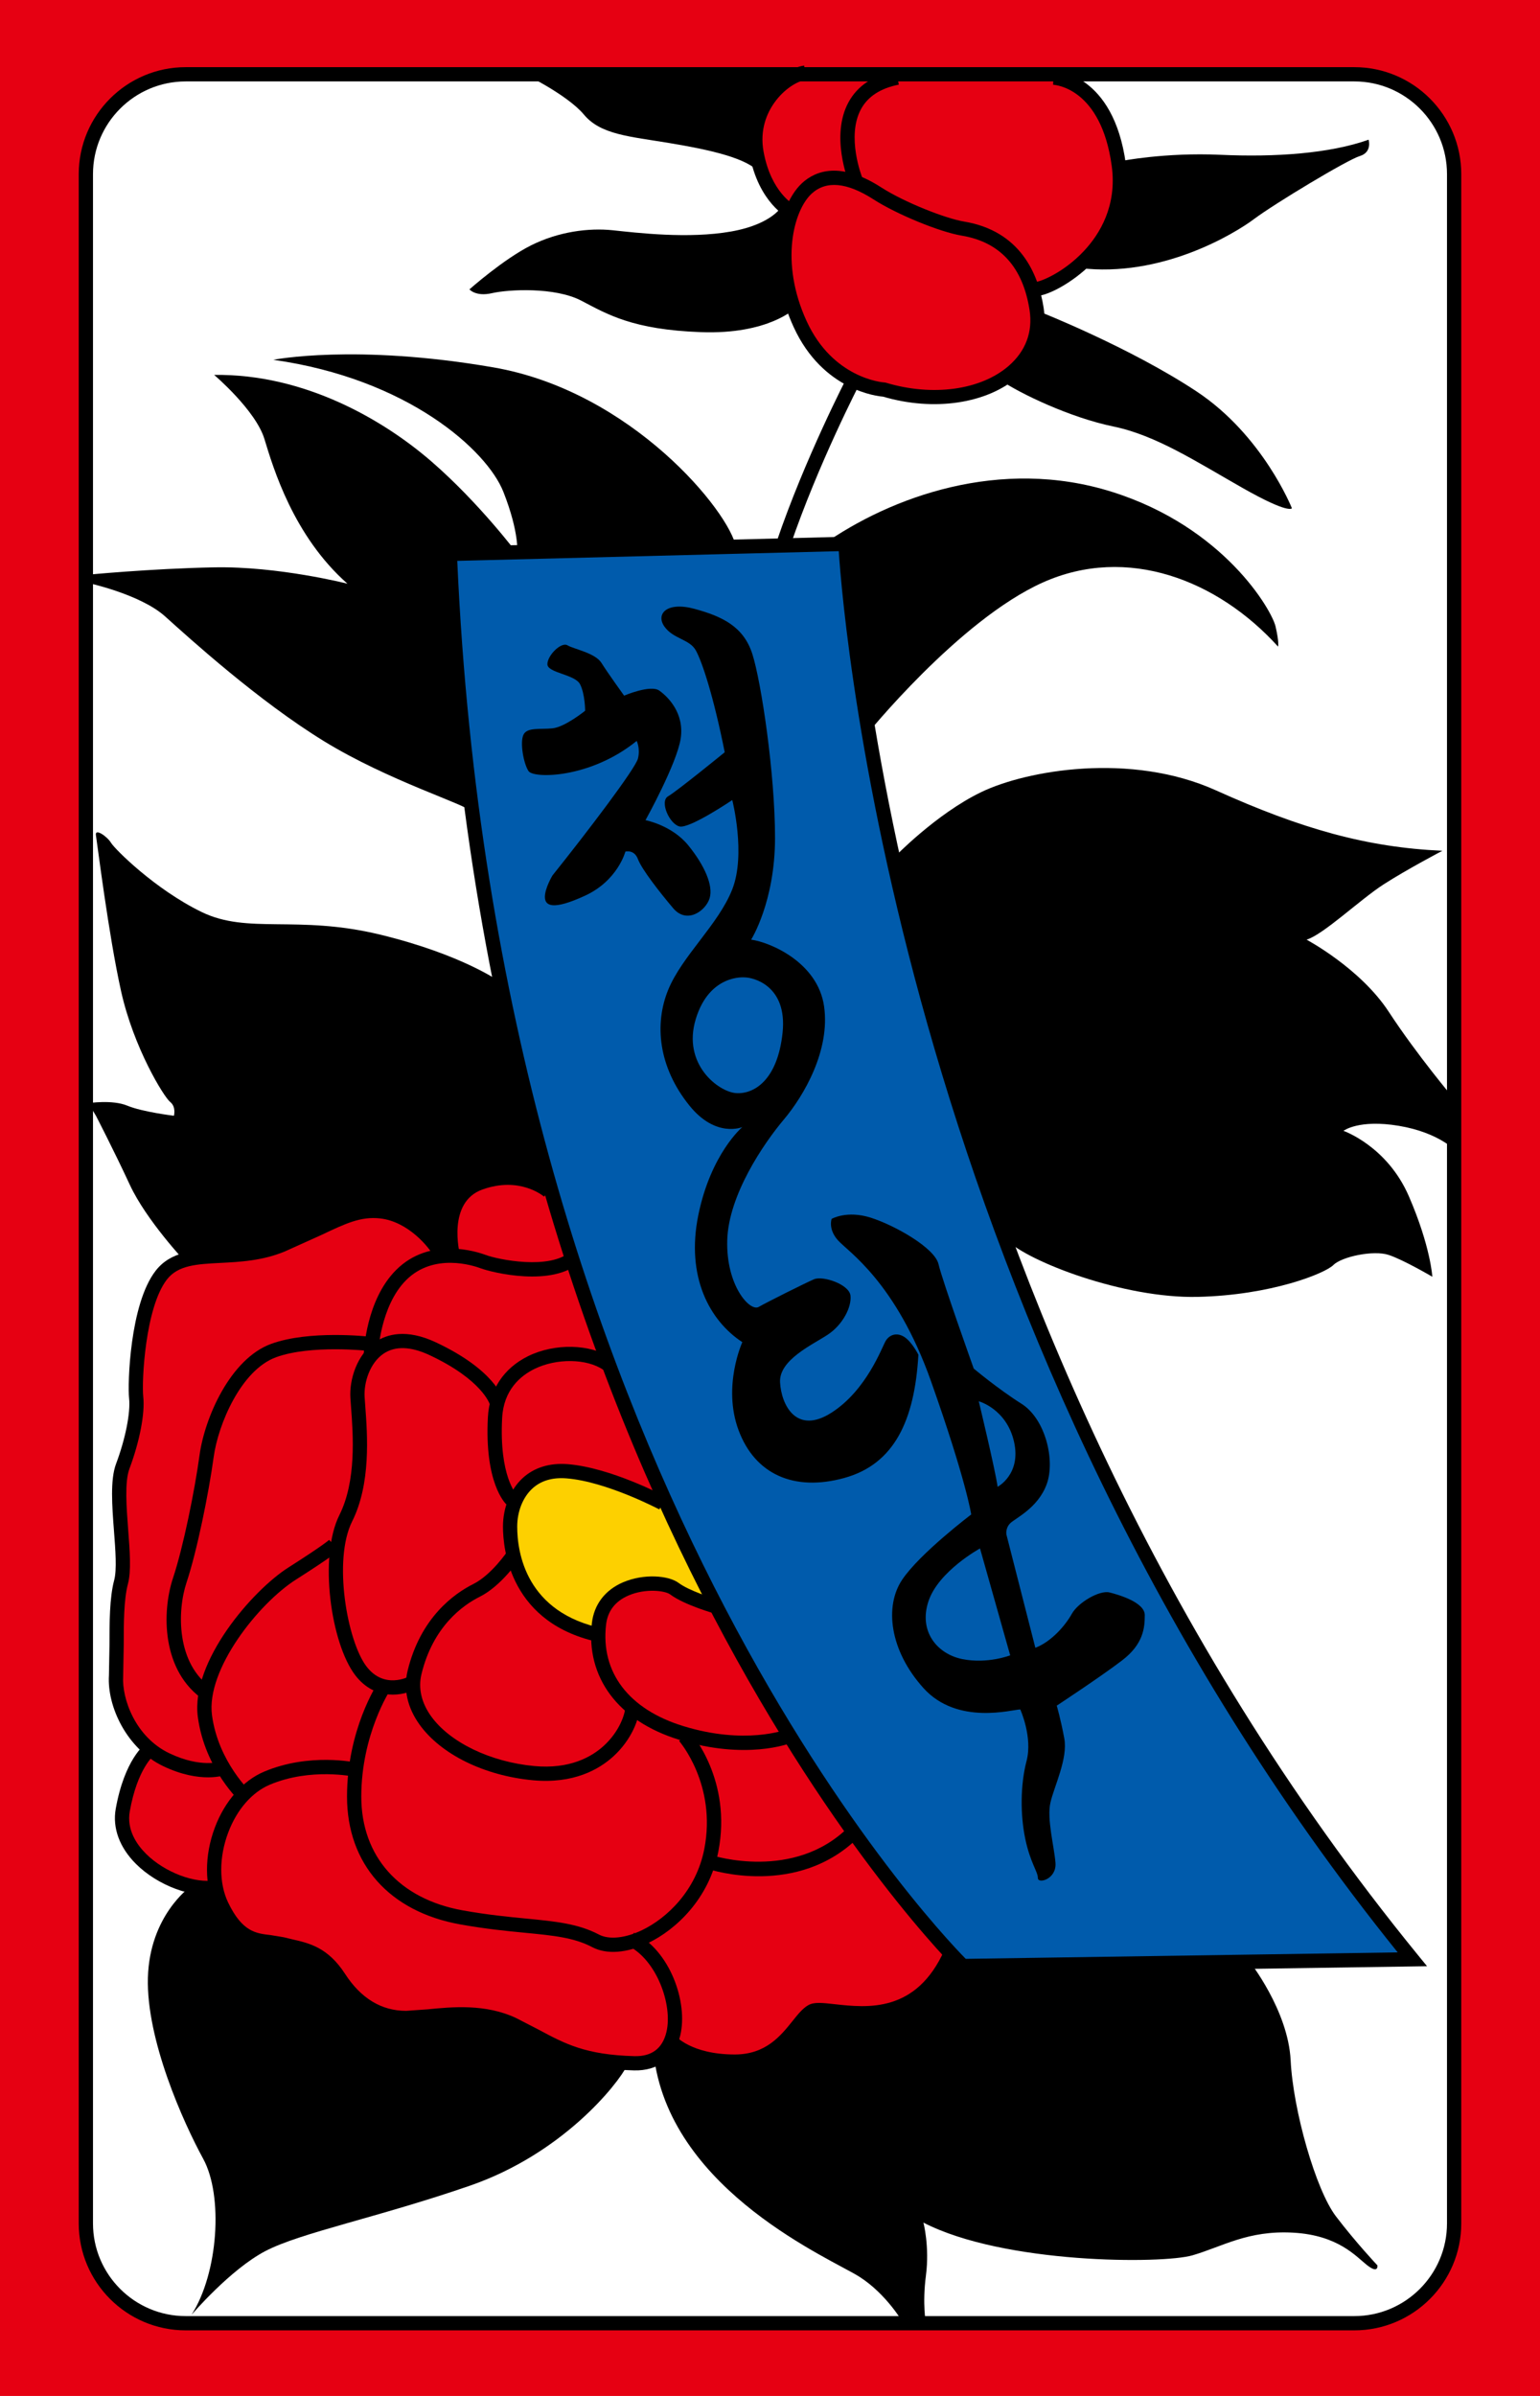 <?xml version="1.0" encoding="iso-8859-1"?>
<!-- Generator: Adobe Illustrator 19.1.0, SVG Export Plug-In . SVG Version: 6.00 Build 0)  -->
<svg version="1.1" id="&#xB808;&#xC774;&#xC5B4;_1" xmlns="http://www.w3.org/2000/svg" xmlns:xlink="http://www.w3.org/1999/xlink"
	 x="0px" y="0px" viewBox="0 0 153.07 238.11" style="enable-background:new 0 0 153.07 238.11;" xml:space="preserve">
<rect style="fill:#E60012;" width="153.07" height="238.11"/>
<g>
	<path style="fill:#FFFFFF;" d="M8.701,16.217L8.535,220.884c0,0,0.667,9.333,8.833,9.833l116.334,0.334c0,0,10.667-0.168,11-9.834
		v-205c0,0-1.001-8.167-10.334-8.833H17.201C17.201,7.384,9.868,8.217,8.701,16.217z"/>
	<path style="fill:#E60012;" d="M106.16,7.384l-27.5,0.125c0,0-3.5,1.125-3.875,5.75s3.625,7.625,3.625,7.625
		s-3.125,12.5,5.875,16.75s18.125,0.125,18.875-2.75s-0.5-5.875-0.5-5.875s4.875-1.125,7.375-5.625S112.535,12.009,106.16,7.384z"/>
	<path style="fill:#E60012;" d="M19.16,125.009c0,0-2.875,0.75-4,2.5c-1.125,1.75-1.625,8-1.75,10.125s-0.125,5.375-1,6.75
		s-0.75,4.75-0.75,6.125s1.125,4.75,0.75,6.125s-0.75,5.125-1,7s0,7.125,3.125,10c0,0-1.375,2.75-2,5s-0.375,7,7.375,9l1.5,5.75
		l19.125,9.375l9.25,2.5l8.75,0.125l3.125-0.375c0,0,3.75-0.375,4.375-0.625s8.75,6.5,9.375,6.375s11-5.125,11-5.125l7.5-8.75
		l0.5-2.875c0,0-11.875-13-20-28.375s-16.125-34.5-20.75-49.75l-13.25-1.125l-12.75,2.75L19.16,125.009z"/>
	<path style="fill:#FDD000;" d="M66.285,149.384c0,0-6.375-2.875-10.25-3.25s-5.625,3.125-5.25,7.5s5.25,8.75,8.5,8.75
		c0,0,0.125-3,2.625-4.375c2.5-1.375,4-1,5.375,0s4,1.25,4,1.25L66.285,149.384z"/>
	<path style="fill:#005BAC;" d="M84.66,54.134l-40.75,0.5c0,0,1.75,18.75,2.875,27.125s6.75,33,10.125,43.5
		s17.625,48.75,38.875,70.625l44.375-1.375l-0.75-1.25c0,0-26.042-30.208-40.042-71.875c-4.002-11.911-10.333-35-10.333-35
		s-2.833-12.667-2.833-17c0-4.334,1-10.334,1-10.334L84.66,54.134z"/>
	<path d="M58.16,70.634c0,0-2,1.625-3.25,1.75s-2.5-0.125-2.875,0.625s0,2.875,0.5,3.625s6.125,0.75,10.75-3
		c0,0,0.375,0.75,0.125,1.75s-5,7.25-8.5,11.625c0,0-0.75,1.25-0.75,2.125s0.75,1.375,4-0.125s4-4.375,4-4.375s0.875-0.25,1.25,0.75
		s2.125,3.25,3.5,4.875s3.25,0.25,3.625-1c0.375-1.25-0.5-3.25-2.125-5.25s-4.25-2.5-4.25-2.5s3.125-5.625,3.5-8.125
		s-1.25-4.125-2.125-4.75s-3.5,0.5-3.5,0.5s-1.625-2.25-2.25-3.25s-2.75-1.375-3.375-1.75s-2,1-2,1.875s2.75,1,3.25,2
		S58.16,70.634,58.16,70.634z"/>
	<path d="M69.16,64.634c-0.625-1.125-2.25-1.125-3.125-2.375s0.25-2.5,3-1.75c2.75,0.75,4.875,1.75,5.75,4.5s2.25,11.875,2.25,18.25
		S74.66,93.384,74.66,93.384c1.875,0.25,6.625,2.25,7.25,6.625s-2,8.875-4,11.25s-5.5,7.5-5.625,12s2.25,7.125,3.125,6.625
		s4.625-2.375,5.5-2.75s3.5,0.5,3.625,1.625c0.125,1.125-0.75,2.875-2.25,3.875s-4.875,2.5-4.75,4.75s1.625,5.25,5.125,3
		s5-6.5,5.375-7.125s1.125-0.875,1.875-0.375s1.375,1.75,1.375,1.75c-0.375,6.5-2.375,10.875-7.375,12.25s-8.875-0.375-10.5-4.75
		s0.375-8.75,0.375-8.75c-3.25-2.125-5.625-6.5-4.375-12.625s4.375-8.75,4.375-8.75s-2.625,1.125-5.25-2.125
		c-3.118-3.86-3.5-8.125-2.125-11.5s5-6.5,6.375-10s0-8.875,0-8.875s-4.25,2.875-5.25,2.625s-2-2.5-1.125-3s5.625-4.375,5.625-4.375
		C70.91,69.134,69.785,65.759,69.16,64.634z M74.035,97.134c0,0-3.5-0.375-4.875,4.125s2.25,7.25,4,7.375s4.125-1.25,4.625-6
		S74.785,97.134,74.035,97.134z"/>
	<path d="M86.535,121.009c2.375,0.75,6.375,3,6.75,4.625s3.5,10.375,3.5,10.375s2.375,2,4.75,3.5s3.375,5.625,2.5,8
		s-3.125,3.375-3.625,3.875s-0.375,1.125-0.375,1.125l2.875,11.25c1.625-0.625,3-2.25,3.625-3.375s2.75-2.375,3.75-2.125
		s3.5,1,3.5,2.25s-0.125,2.875-2.25,4.5s-6.5,4.5-6.5,4.5s0.375,1.25,0.75,3.25s-1,4.75-1.375,6.375s0.375,4.375,0.5,6
		s-1.75,2.125-1.75,1.5s-0.75-1.5-1.25-3.875s-0.5-5.375,0.125-7.75s-0.625-5.125-0.625-5.125c-0.75,0-6.25,1.625-9.625-2.125
		s-3.875-8.125-2.125-10.75s6.875-6.5,6.875-6.5s-0.5-3.375-4-13.25s-8.25-12.875-9.25-14s-0.625-2.125-0.625-2.125
		S84.16,120.259,86.535,121.009z M97.285,139.259c0,0,1.625,6.75,1.875,8.5c0,0,2.375-1.25,1.625-4.5S97.285,139.259,97.285,139.259
		z M92.285,159.134c-1,3,0.875,5.25,3.375,5.75s4.75-0.375,4.75-0.375l-3-10.625C97.41,153.884,93.285,156.134,92.285,159.134z"/>
	<path d="M18.456,6.675c-5.861,0-10.63,4.769-10.63,10.63v203.658c0,5.861,4.768,10.63,10.63,10.63h116.158
		c5.861,0,10.63-4.769,10.63-10.63V17.305c0-5.861-4.769-10.63-10.63-10.63H18.456z M9.243,220.963V17.305
		c0-5.08,4.133-9.213,9.213-9.213h116.158c5.08,0,9.212,4.133,9.212,9.213v203.658c0,5.08-4.132,9.212-9.212,9.212H18.456
		C13.376,230.175,9.243,226.043,9.243,220.963z"/>
	<path d="M84.017,53.342L43.963,54.36l0.03,0.72c3.966,94.194,50.745,140.358,51.217,140.814l0.211,0.203l46.422-0.693l-0.926-1.135
		C88.684,130.209,84.776,54.773,84.743,54.019l-0.031-0.695L84.017,53.342z M83.369,54.776c0.494,7.486,6.434,78.23,55.556,139.253
		c-2.667,0.04-42.36,0.633-42.934,0.642c-3.298-3.344-46.528-48.932-50.541-138.931C46.833,55.705,82.074,54.809,83.369,54.776z"/>
	<path d="M47.461,116.884c-3.775,1.359-3.687,5.942-3.112,8.177l1.373-0.353c-0.055-0.213-1.285-5.229,2.22-6.491
		c3.696-1.33,6.031,0.619,6.13,0.703l0.931-1.069C54.88,117.744,51.969,115.261,47.461,116.884z"/>
	<path d="M51.948,146.895c-1.225,1.131-1.955,2.934-1.955,4.821c0,2.248,0.702,9.723,9.736,11.529l0.278-1.391
		c-7.76-1.551-8.598-7.606-8.598-10.139c0-1.5,0.561-2.912,1.5-3.779c0.851-0.785,1.995-1.127,3.401-1.015
		c3.97,0.317,9.173,3.06,9.225,3.087l0.665-1.252c-0.224-0.118-5.512-2.906-9.776-3.247
		C54.633,145.367,53.085,145.847,51.948,146.895z"/>
	<path d="M61.917,157.255c-1.777,0.765-2.873,2.202-3.086,4.048c-0.623,5.397,2.615,9.73,8.662,11.592
		c6.662,2.05,10.959,0.387,11.139,0.314l-0.524-1.317c-0.04,0.016-4.048,1.54-10.197-0.353c-5.422-1.668-8.218-5.34-7.671-10.074
		c0.156-1.358,0.909-2.337,2.238-2.908c1.685-0.725,3.633-0.48,4.132-0.105c1.425,1.067,4.441,1.913,4.569,1.948l0.38-1.365
		c-0.8-0.223-3.094-0.964-4.099-1.718C66.459,156.566,63.993,156.362,61.917,157.255z"/>
	<path d="M52.479,134.782c-2.427,1.2-3.842,3.354-3.984,6.064c-0.342,6.48,1.665,8.516,1.896,8.727l0.967-1.036
		c-0.018-0.018-1.754-1.802-1.447-7.616c0.146-2.79,1.819-4.188,3.197-4.868c2.194-1.085,5.208-1.048,6.862,0.083l0.8-1.17
		C58.697,133.549,55.133,133.47,52.479,134.782z"/>
	<path d="M47.052,157.417c-1.893,0.946-5.259,3.326-6.539,8.634c-0.435,1.799-0.027,3.639,1.175,5.322
		c2.125,2.973,6.448,5.1,11.282,5.55c4.043,0.376,6.577-1.081,7.992-2.37c1.797-1.638,2.615-3.741,2.615-5.002H62.16
		c0,0.77-0.585,2.525-2.153,3.954c-1.203,1.097-3.378,2.335-6.906,2.006c-4.368-0.406-8.396-2.355-10.261-4.962
		c-0.956-1.338-1.284-2.778-0.949-4.166c1.146-4.75,4.122-6.862,5.795-7.698c2.143-1.072,3.867-3.632,3.939-3.74l-1.18-0.787
		C50.43,154.181,48.855,156.515,47.052,157.417z"/>
	<path d="M37.319,133.361c-1.871,1.272-2.604,3.776-2.491,5.566l0.066,0.935c0.203,2.73,0.543,7.3-1.159,10.704
		c-2.078,4.157-0.838,12.764,1.571,15.914c2.008,2.625,4.851,2.034,6.073,1.355l-0.686-1.24c-0.102,0.055-2.505,1.322-4.262-0.976
		c-1.919-2.509-3.349-10.58-1.43-14.419c1.877-3.754,1.52-8.567,1.306-11.443l-0.065-0.918c-0.09-1.446,0.524-3.39,1.874-4.306
		c1.162-0.79,2.716-0.737,4.617,0.158c5.2,2.447,5.943,4.852,5.95,4.875l1.372-0.355c-0.076-0.307-0.916-3.071-6.719-5.803
		C40.364,132.011,38.424,132.611,37.319,133.361z"/>
	<path d="M34.493,178.551c0,6.687,4.205,11.434,11.25,12.697c2.536,0.455,4.615,0.656,6.449,0.834
		c2.82,0.272,4.857,0.47,6.679,1.429c1.422,0.748,3.443,0.599,5.55-0.41c2.775-1.329,6.065-4.413,6.976-9.081
		c1.385-7.096-2.659-11.745-2.832-11.939l-1.061,0.94c0.038,0.043,3.748,4.343,2.502,10.728c-0.811,4.152-3.732,6.894-6.197,8.075
		c-1.673,0.801-3.271,0.963-4.277,0.434c-2.068-1.089-4.334-1.308-7.202-1.586c-1.808-0.175-3.855-0.373-6.336-0.817
		c-6.313-1.133-10.083-5.358-10.083-11.303c0-6.19,2.853-10.564,2.882-10.607l-1.181-0.786
		C37.484,167.349,34.493,171.912,34.493,178.551z"/>
	<path d="M70.759,184.378l-0.448,1.345c0.364,0.122,8.985,2.903,15.059-3.171l-1.003-1.002
		C78.922,186.995,70.84,184.405,70.759,184.378z"/>
	<path d="M39.367,126.216c-2.996,2.996-3.2,8.096-3.207,8.311l1.416,0.048c0.002-0.048,0.197-4.761,2.793-7.357
		c2.735-2.735,6.658-1.455,7.417-1.171c1.078,0.405,7.138,1.92,9.897-0.644l-0.965-1.039c-2.024,1.88-7.221,0.812-8.435,0.356
		C47.383,124.382,42.717,122.866,39.367,126.216z"/>
	<path d="M26.959,133.551c-4.076,1.483-6.621,7.366-7.126,11.07c-0.477,3.496-1.62,9.156-2.637,12.206
		c-1.104,3.312-1.186,9.28,3.112,12.146l0.786-1.18c-3.612-2.408-3.483-7.73-2.554-10.52c1.042-3.126,2.211-8.902,2.696-12.462
		c0.443-3.255,2.724-8.662,6.206-9.93c3.465-1.261,9.121-0.635,9.178-0.628l0.161-1.408
		C36.537,132.818,30.739,132.176,26.959,133.551z"/>
	<path d="M28.654,155.786c-3.529,2.245-9.726,9.327-8.988,14.858c0.693,5.197,4.243,8.461,4.394,8.598l0.951-1.05
		c-0.033-0.03-3.317-3.067-3.94-7.735c-0.604-4.524,4.622-11.107,8.344-13.476c3.553-2.26,4.194-2.837,4.287-2.93l-0.989-1.015
		C32.688,153.06,32.084,153.604,28.654,155.786z"/>
	<path d="M26.259,176.064c-2.119,0.896-3.904,2.916-4.896,5.54c-1.062,2.808-1.05,5.83,0.033,8.086
		c1.74,3.627,3.735,3.851,5.338,4.03l1.114,0.18l0.907,0.22c1.523,0.346,2.963,0.671,4.351,2.815
		c1.831,2.829,4.342,4.324,7.262,4.324l2.257-0.158c2.41-0.238,5.41-0.534,8.104,0.755l2.163,1.115
		c2.651,1.423,4.94,2.651,10.124,2.787c2.372,0.062,4.048-1.198,4.596-3.46c0.804-3.312-1.032-8.497-4.602-10.22l-0.616,1.275
		c2.858,1.381,4.502,5.888,3.842,8.61c-0.394,1.622-1.464,2.423-3.182,2.378c-4.847-0.127-6.896-1.228-9.491-2.62l-2.222-1.146
		c-3.052-1.46-6.406-1.128-8.855-0.886l-2.117,0.15c-2.45,0-4.493-1.236-6.072-3.676c-1.701-2.629-3.574-3.054-5.226-3.428
		l-0.848-0.205l-1.329-0.221c-1.449-0.163-2.817-0.316-4.219-3.235c-0.918-1.913-0.912-4.52,0.015-6.972
		c0.855-2.263,2.358-3.989,4.123-4.736c4.062-1.719,8.36-0.803,8.403-0.793l0.308-1.384
		C35.329,175.149,30.749,174.164,26.259,176.064z"/>
	<path d="M82.955,199.176c-1.224-0.136-2.031-0.226-2.598,0.089c-0.562,0.312-1.033,0.899-1.578,1.58
		c-1.189,1.483-2.669,3.33-5.744,3.33c-4.365,0-5.928-1.877-5.943-1.896l-1.118,0.87c0.076,0.101,1.938,2.444,7.061,2.444
		c3.756,0,5.618-2.324,6.85-3.861c0.434-0.541,0.843-1.052,1.161-1.229c0.208-0.09,1.063,0.006,1.752,0.082
		c3.2,0.355,9.156,1.018,12.385-6.246l-1.295-0.576C91.08,200.08,86.19,199.536,82.955,199.176z"/>
	<path d="M31.314,121.462l-3.551,1.6c-2.005,0.83-4.079,0.937-5.909,1.03c-2.504,0.128-4.869,0.248-6.379,2.19
		c-2.581,3.317-2.798,11.302-2.644,12.68c0.156,1.412-0.363,4.026-1.293,6.506c-0.598,1.593-0.399,4.179-0.209,6.68
		c0.146,1.898,0.295,3.858,0.021,4.887c-0.469,1.757-0.469,4.26-0.469,6.468l-0.054,3.005c-0.192,3.076,1.775,7.29,5.402,9.017
		c3.731,1.777,6.126,0.893,6.226,0.854l-0.503-1.325c-0.02,0.007-1.976,0.685-5.113-0.809c-3.399-1.619-4.735-5.448-4.598-7.649
		l0.057-3.093c0-2.121,0-4.525,0.421-6.103c0.336-1.261,0.184-3.252,0.023-5.359c-0.171-2.238-0.364-4.775,0.123-6.074
		c1.017-2.711,1.556-5.521,1.374-7.16c-0.166-1.494,0.189-8.869,2.355-11.653c1.111-1.43,2.974-1.525,5.333-1.646
		c1.943-0.1,4.147-0.212,6.378-1.135l3.616-1.63c2.456-1.165,3.938-1.868,5.868-1.654c2.751,0.306,4.891,2.838,5.444,3.945
		l1.268-0.633c-0.688-1.38-3.198-4.349-6.556-4.721C35.616,119.421,33.812,120.276,31.314,121.462z"/>
	<path d="M11.504,179.759c-0.34,1.902,0.375,3.848,2.011,5.479c2.173,2.166,5.676,3.46,8.147,3.011l-0.254-1.395
		c-2.022,0.368-5.05-0.783-6.893-2.62c-0.918-0.915-1.943-2.391-1.615-4.225c0.759-4.255,2.377-5.545,2.394-5.558l-0.841-1.141
		C14.367,173.372,12.377,174.867,11.504,179.759z"/>
	<path d="M79.723,18.195c-1.323,1.213-2.47,3.836-2.47,7.194c0,2.135,0.463,4.567,1.638,7.124c2.906,6.325,8.388,6.869,8.872,6.905
		c5.06,1.488,10.322,0.714,13.433-1.992c2.041-1.776,2.943-4.196,2.54-6.816c-0.523-3.405-2.322-7.66-7.917-8.591
		c-1.803-0.3-5.877-1.882-8.233-3.397C83.54,16.02,81.077,16.954,79.723,18.195z M88.072,38.039l-0.077-0.023l-0.082-0.005
		c-0.208-0.014-5.124-0.407-7.734-6.089c-2.695-5.867-1.294-11.035,0.502-12.682c1.435-1.315,3.5-1.123,6.139,0.574
		c2.312,1.486,6.572,3.237,8.767,3.603c3.819,0.636,6.09,3.128,6.749,7.409c0.331,2.152-0.385,4.065-2.069,5.531
		C97.492,38.769,92.706,39.429,88.072,38.039z"/>
	<path d="M84.335,10.168c-1.802,3.322-0.033,7.792,0.043,7.981l1.314-0.53c-0.016-0.04-1.595-4.048-0.109-6.78
		c0.684-1.256,1.946-2.073,3.755-2.427l-0.271-1.391C86.82,7.461,85.229,8.52,84.335,10.168z"/>
	<path d="M104.675,8.425c0.194,0.009,4.763,0.308,5.825,8.055c0.545,3.971-1.193,6.786-2.748,8.448
		c-2.077,2.223-4.461,3.129-4.898,3.099l-0.346,1.372c0.977,0.279,3.323-0.839,5.23-2.492c1.877-1.628,4.913-5.171,4.166-10.619
		c-1.233-8.99-6.937-9.271-7.18-9.279L104.675,8.425z"/>
	<path d="M75.812,9.386c-0.873,1.229-1.808,3.26-1.308,5.96c0.887,4.792,3.758,6.277,3.88,6.338l0.639-1.265
		c-0.097-0.05-2.375-1.276-3.125-5.331c-0.41-2.213,0.355-3.876,1.069-4.881c0.992-1.397,2.31-2.156,3.175-2.289l-0.216-1.401
		C78.511,6.735,76.896,7.861,75.812,9.386z"/>
	<path d="M77.197,53.822l1.342,0.456c2.783-8.184,6.917-16.154,6.958-16.234L84.24,37.39C84.198,37.47,80.016,45.533,77.197,53.822z
		"/>
	<path d="M77.868,7.55l-26-0.333c0,0,4.5,2.167,6.167,4.167c1.666,2,4.5,2.167,8.5,2.833c4,0.667,7.833,1.5,9,3
		C75.535,17.217,74.035,13.383,77.868,7.55z"/>
	<path d="M77.785,20.384c0,0-0.875,1.875-5.125,2.625c-4.25,0.75-9.375,0.125-11.75-0.125s-5.375,0.125-8.125,1.5
		s-6.125,4.375-6.125,4.375s0.625,0.75,2.25,0.375s6.25-0.625,8.875,0.75s5.125,2.875,11.875,3.125
		c6.75,0.25,9.375-2.375,9.375-2.375s-2.25-4.75-0.125-9.25L77.785,20.384z"/>
	<path d="M111.41,16.009c0,0,4.375-0.875,9.875-0.625s10.875-0.125,14.75-1.5c0,0,0.375,1.25-0.875,1.625s-8.5,4.75-10.5,6.25
		s-9.25,5.875-17.375,4.875C107.285,26.634,111.535,23.134,111.41,16.009z"/>
	<path d="M103.41,31.009c0,0,8.875,3.5,15.5,7.875s9.5,11.625,9.5,11.625s-0.25,0.625-4.875-2c-4.625-2.625-8.625-5.25-12.875-6.125
		s-9.25-3.25-11.25-4.625C99.41,37.759,103.66,35.884,103.41,31.009z"/>
	<path d="M81.785,54.134l2.25-0.084l2,19.084c0,0,9.25-11.5,17.625-15.25c8.375-3.75,17.375-0.25,23.375,6.375
		c0,0,0.125-0.375-0.25-2s-5.125-9.875-16.25-13.375S88.535,49.384,81.785,54.134z"/>
	<path d="M51.41,55.009c0,0,0.25-2-1.375-6.125s-9.5-11.25-22.875-13.125c0,0,8.125-1.625,21.875,0.75s23.5,14.375,24.125,17.875
		L51.41,55.009z"/>
	<path d="M51.41,55.009c0,0-3.75-5-8.5-9.125s-12.625-8.75-21.625-8.625c0,0,4.125,3.5,5,6.375s2.875,9.625,8.25,14.375
		c0,0-6.875-1.75-13.25-1.625s-12.75,0.75-12.75,0.75v0.75c0,0,5.375,1.125,7.875,3.375s9.25,8.375,15.75,12.375
		s14.375,6.375,14.625,7c0,0-1.542-21.042-2.084-25.584L51.41,55.009z"/>
	<path d="M54.91,118.259c0,0-2.875-1.75-6.375-1s-3.625,3.875-3.75,7.25l-1,0.5c0,0-1.625-2.625-4.125-4.125s-5.875,0.125-7,0.75
		c-1.125,0.625-3.5,2.375-6.75,2.75s-7.5,1-7.5,1s-3.875-4.125-5.5-7.625s-3.375-6.875-3.375-6.875l-0.75-1.25
		c0,0,2.375-0.375,3.875,0.25s4.625,1,4.625,1s0.25-0.875-0.375-1.375s-3.625-5.375-4.875-11s-2.375-14.75-2.5-15.5
		s1.125,0.125,1.5,0.75s4.375,4.625,9,6.875s9.5,0.25,17.75,2.25s12,4.75,12,4.75L54.91,118.259z"/>
	<path d="M88.868,85.217c0,0,4.167-4.333,8.667-6.5s14.833-4,23.333-0.167c8.5,3.834,15,5.667,22.5,6c0,0-3.5,1.834-5.833,3.334
		c-2.333,1.5-6.001,5-7.667,5.5c0,0,5.334,2.833,8.167,7.166c2.833,4.334,6.5,8.667,6.5,8.667l0.167,5.167
		c0,0-1.667-1.834-5.667-2.5c-4-0.667-5.5,0.5-5.5,0.5s4.333,1.5,6.5,6.5c2.167,5,2.333,8,2.333,8s-2.833-1.667-4.333-2.167
		s-4.667,0.166-5.5,1c-0.833,0.834-6.167,3-13.5,3.167c-7.333,0.167-16.833-3.501-19-5.667
		C100.035,123.217,92.201,104.384,88.868,85.217z"/>
	<path d="M18.868,187.551c0,0-4,2.834-4.167,9c-0.166,6.166,3.5,14.334,5.5,18s1.5,11.334-1.166,15.5c0,0,3.833-4.501,7.333-6.334
		c3.5-1.833,11.166-3.334,20.333-6.5c9.167-3.166,14.667-10,15.667-12c0,0-6.167-0.666-8.833-2.666c-2.667-2-5-2.166-10.167-2
		s-7.667-1.166-9.667-4s-4.833-3.5-6.666-3.5c-1.834,0-4.334-1.501-5.334-4.334C21.701,188.717,21.868,187.051,18.868,187.551z"/>
	<path d="M65.035,204.634l1.75-1.25c0,0,2.125,1.25,5.875,1.375c3.75,0.125,7.125-4.25,7.125-4.25s1-1,2.125-0.625
		c0,0,3.375,1.5,7-0.375s5.5-5,5.5-5s1.125,0.875,2.375,0.875s27.375-0.5,27.375-0.5s3.875,4.875,4.125,9.875s2.5,12.875,4.5,15.5
		s4.125,4.875,4.125,4.875s0.125,0.875-1,0s-2.875-3-7.375-3.25c-4.5-0.25-7,1.375-10,2.25s-18.75,0.875-26.75-3.25
		c0,0,0.625,2.375,0.25,5.25s0,4.75,0,4.75h-2.25c0,0-1.625-2.875-4.375-4.625S66.91,217.884,65.035,204.634z"/>
</g>
</svg>
